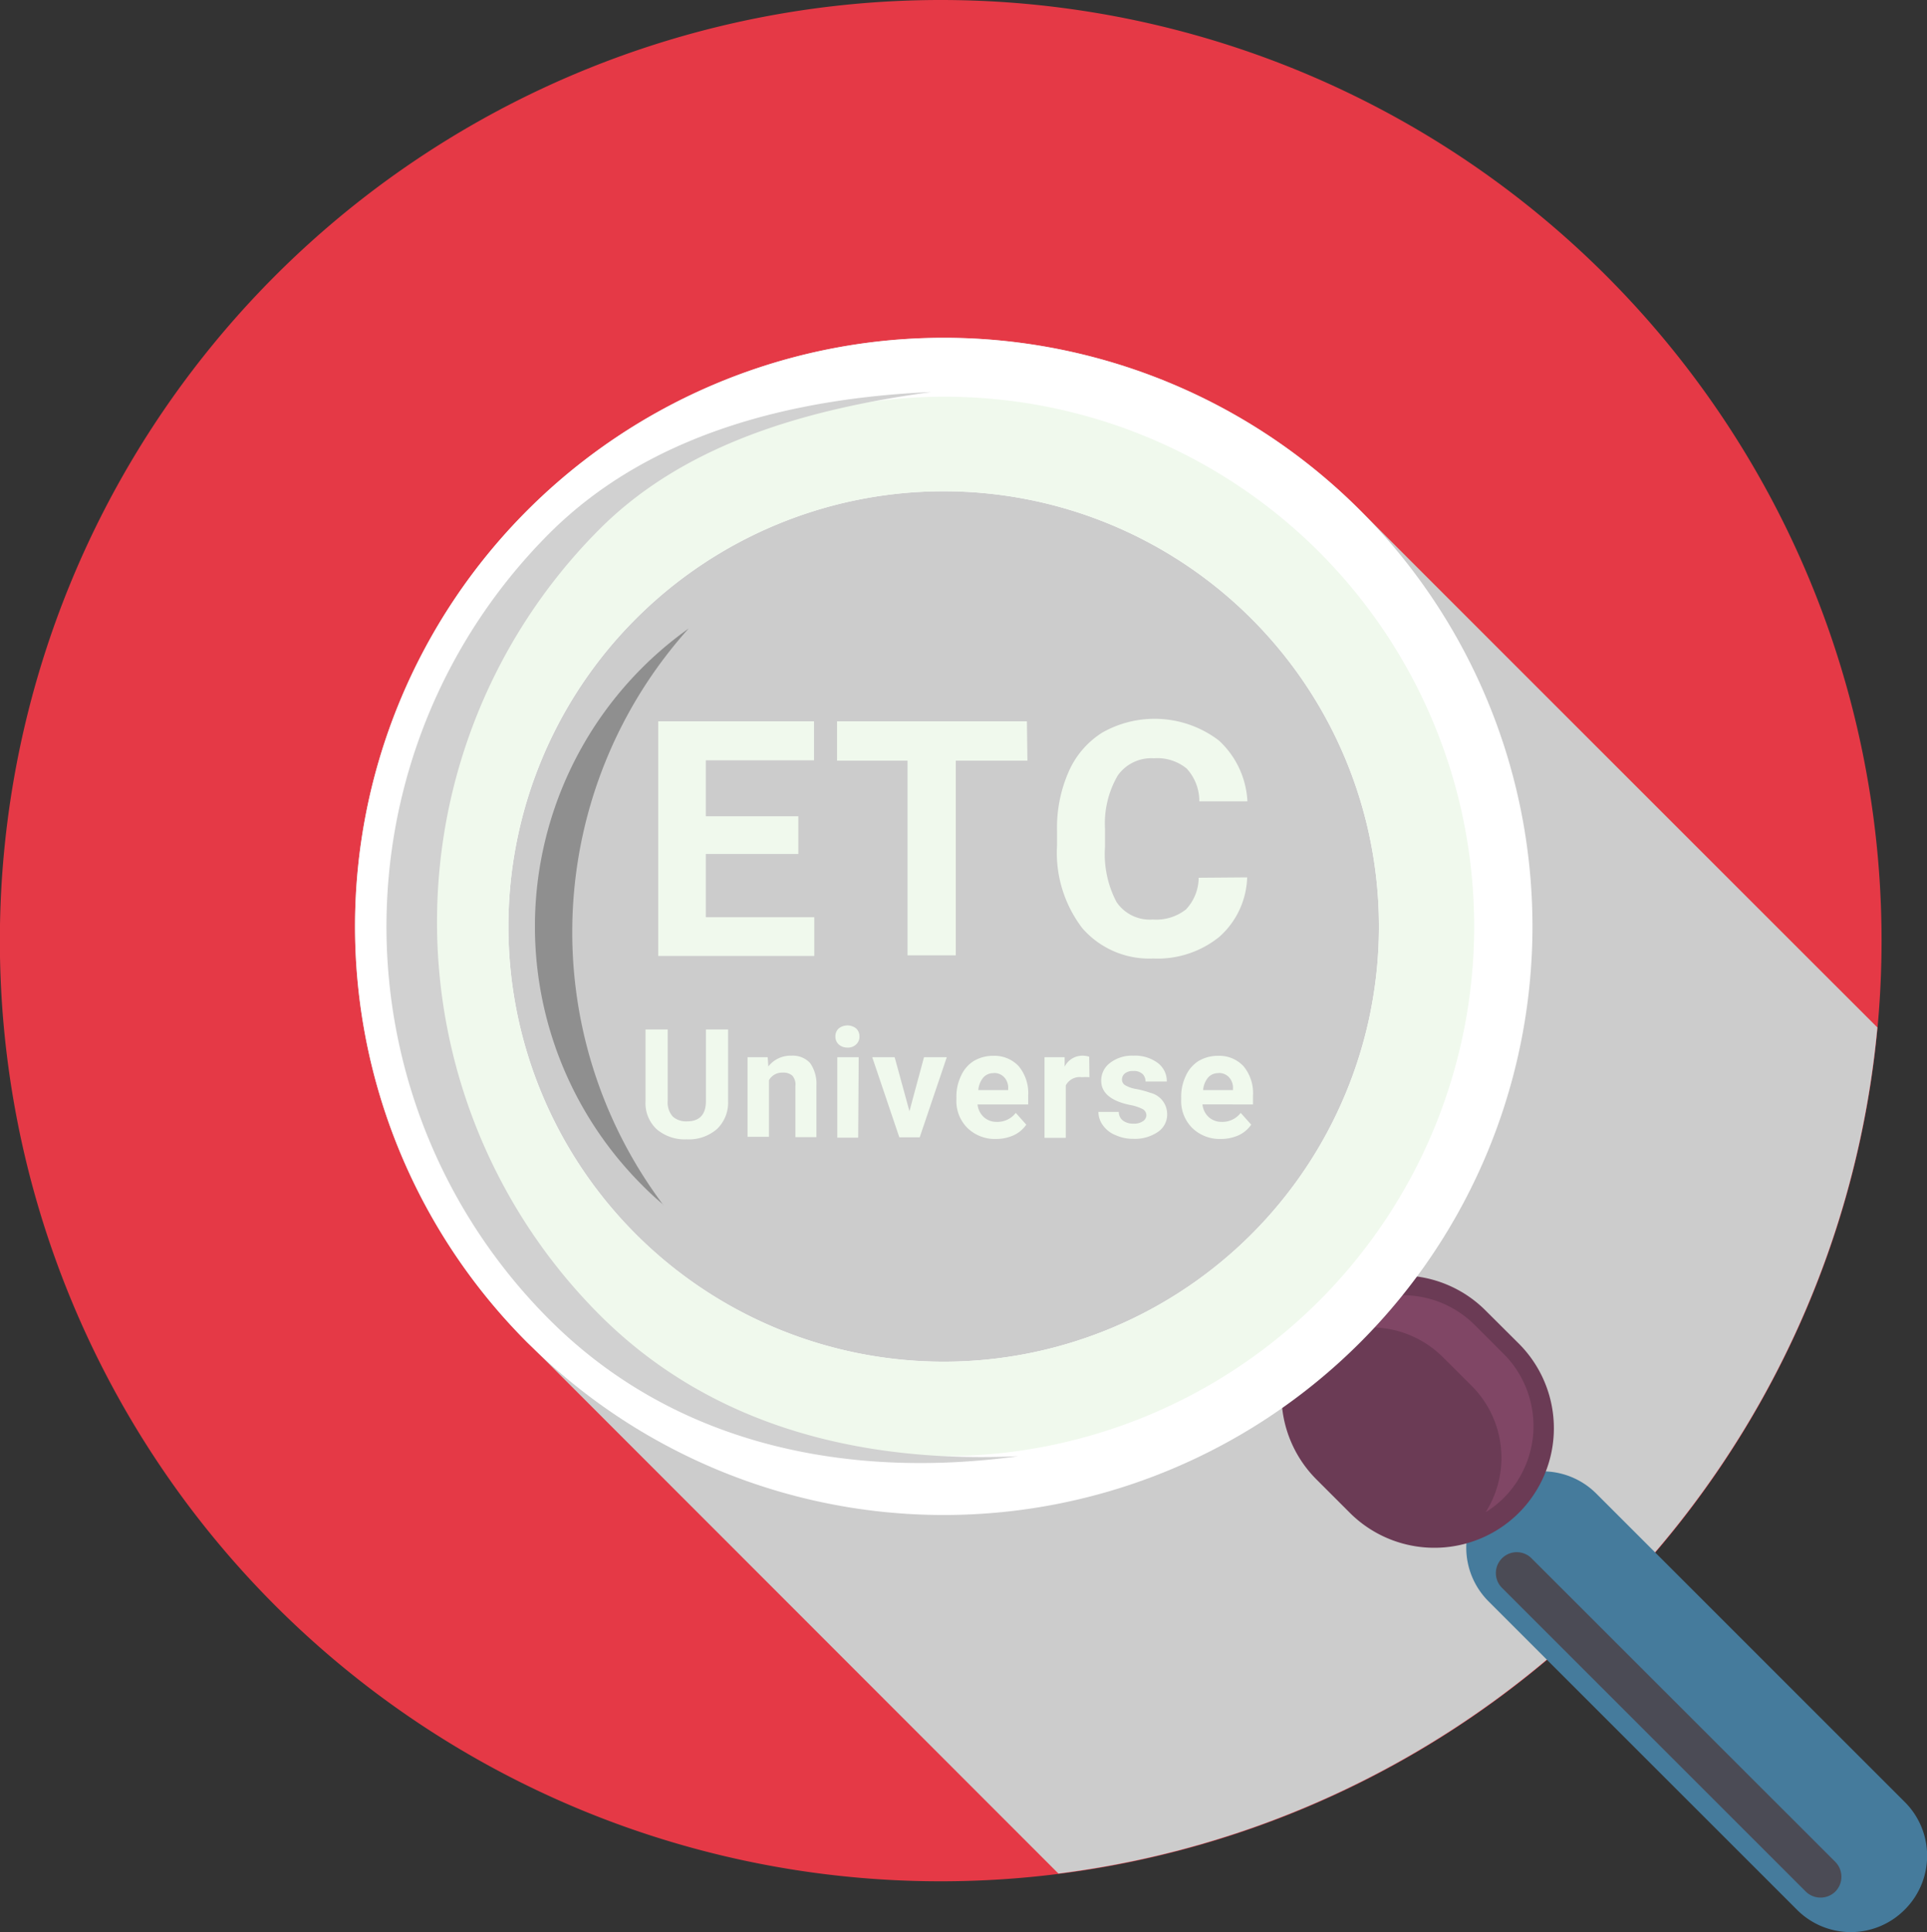 <svg xmlns="http://www.w3.org/2000/svg" viewBox="0 0 152.24 152.67"><rect x="0" y="0" width="152.24" height="152.67" fill="#333333" stroke="none"/><defs><style>.cls-1{isolation:isolate;}.cls-2{fill:#e53946;}.cls-3{mix-blend-mode:multiply;}.cls-4{fill:#ccc;}.cls-5{fill:#457b9c;}.cls-6{fill:#6b3b55;}.cls-7{fill:#804665;}.cls-8{mix-blend-mode:screen;}.cls-9{fill:#8f8f8f;}.cls-10{fill:#fff;}.cls-11{fill:#f0f9ed;}.cls-12{fill:#4b4b55;}.cls-13{fill:#d1d1d1;}</style></defs><g class="cls-1"><g id="Layer_2" data-name="Layer 2"><g id="Layer_1-2" data-name="Layer 1"><path class="cls-2" d="M148.65,74.32A74.33,74.33,0,1,1,74.33,0,74.33,74.33,0,0,1,148.65,74.32Z"/><g class="cls-3"><path class="cls-4" d="M148.32,81.19c-9.56-9.55-40.76-40.76-40.87-40.87A46.51,46.51,0,0,0,41.67,106.1l.41.38,41.54,41.57A74.34,74.34,0,0,0,148.32,81.19Z"/></g><path class="cls-5" d="M150.48,142.39a6,6,0,0,1,0,8.51h0a6,6,0,0,1-8.52,0l-24.35-24.35a6,6,0,0,1,0-8.51h0a6,6,0,0,1,8.52,0Z"/><path class="cls-6" d="M120,106.18a9.46,9.46,0,0,1,0,13.36h0a9.45,9.45,0,0,1-13.36,0L104,116.9a9.45,9.45,0,0,1,0-13.35h0a9.45,9.45,0,0,1,13.36,0Z"/><path class="cls-7" d="M105.12,104.72a8.36,8.36,0,0,0-1.12,1.41,8.07,8.07,0,0,1,10,1.12l2.26,2.25a8.05,8.05,0,0,1,1.11,10,8.43,8.43,0,0,0,1.42-1.12,8.06,8.06,0,0,0,0-11.4l-2.25-2.25A8.05,8.05,0,0,0,105.12,104.72Z"/><g class="cls-8"><path class="cls-9" d="M52.42,95.21c-.58-.49-1.14-1-1.69-1.56a28.9,28.9,0,0,1,0-40.88,28.41,28.41,0,0,1,3.67-3.1,35.9,35.9,0,0,0-2,45.54Z"/></g><path class="cls-10" d="M41.67,40.32a46.51,46.51,0,1,0,65.78,0A46.5,46.5,0,0,0,41.67,40.32Zm57.2,57.21a34.39,34.39,0,1,1,0-48.64A34.4,34.4,0,0,1,98.87,97.53Z"/><path class="cls-11" d="M45,43.61a41.86,41.86,0,1,0,59.21,0A41.87,41.87,0,0,0,45,43.61ZM98.87,97.53a34.39,34.39,0,1,1,0-48.64A34.4,34.4,0,0,1,98.87,97.53Z"/><path class="cls-12" d="M145,147.13a1.67,1.67,0,0,1,0,2.34h0a1.67,1.67,0,0,1-2.34,0l-24-24a1.65,1.65,0,0,1,0-2.33h0a1.65,1.65,0,0,1,2.34,0Z"/><path class="cls-13" d="M47.39,103.92a43.94,43.94,0,0,1,0-62.13c7-7,17-9.55,26.16-10.81C63,31.45,51.47,34.08,43.4,42.15a43.92,43.92,0,0,0,0,62.12c10.1,10.12,23.91,12.6,37.05,10.8C68.56,115.61,56.48,113,47.39,103.92Z"/><path class="cls-11" d="M63.07,67.48H55.76v5h8.57v3.06H52V57H64.31v3.08H55.76V64.5h7.31Z"/><path class="cls-11" d="M81.17,60.11H75.51V75.49H71.7V60.11H66.13V57h15Z"/><path class="cls-11" d="M98.53,69.33a6.54,6.54,0,0,1-2.2,4.7,7.75,7.75,0,0,1-5.23,1.71,7,7,0,0,1-5.59-2.39,9.83,9.83,0,0,1-2-6.56V65.66A11,11,0,0,1,84.42,61a6.91,6.91,0,0,1,2.68-3.12,8.38,8.38,0,0,1,9.19.63,7,7,0,0,1,2.26,4.81h-3.8a3.78,3.78,0,0,0-1-2.59,3.67,3.67,0,0,0-2.6-.81,3.24,3.24,0,0,0-2.85,1.37,7.53,7.53,0,0,0-1,4.22v1.39a8.13,8.13,0,0,0,.91,4.38,3.17,3.17,0,0,0,2.86,1.38,3.8,3.8,0,0,0,2.63-.8,3.7,3.7,0,0,0,1-2.5Z"/><path class="cls-11" d="M57.52,81.35V87a2.88,2.88,0,0,1-.87,2.21,3.38,3.38,0,0,1-2.4.82,3.42,3.42,0,0,1-2.36-.79A2.81,2.81,0,0,1,51,87V81.35h1.75V87a1.68,1.68,0,0,0,.4,1.23,1.57,1.57,0,0,0,1.11.38c1,0,1.49-.52,1.51-1.56V81.35Z"/><path class="cls-11" d="M60.65,83.54l.05.73a2.23,2.23,0,0,1,1.83-.85A1.86,1.86,0,0,1,64,84a2.85,2.85,0,0,1,.5,1.77v4.09H62.84V85.82A1.07,1.07,0,0,0,62.6,85a1.06,1.06,0,0,0-.78-.24,1.17,1.17,0,0,0-1.07.6v4.47H59.06V83.54Z"/><path class="cls-11" d="M66,81.9a.84.84,0,0,1,.26-.63,1.11,1.11,0,0,1,1.38,0,.84.84,0,0,1,.26.63.83.83,0,0,1-.26.63.93.93,0,0,1-.69.25,1,1,0,0,1-.69-.25A.83.83,0,0,1,66,81.9Zm1.8,8H66.15V83.54h1.69Z"/><path class="cls-11" d="M71.85,87.81,73,83.54H74.8l-2.14,6.33H71.05l-2.14-6.33h1.77Z"/><path class="cls-11" d="M78.7,90a3.1,3.1,0,0,1-2.26-.86,3,3,0,0,1-.88-2.27v-.17a3.76,3.76,0,0,1,.37-1.7,2.67,2.67,0,0,1,1-1.16,3,3,0,0,1,1.55-.41,2.62,2.62,0,0,1,2,.82,3.32,3.32,0,0,1,.75,2.32v.7h-4a1.57,1.57,0,0,0,.49,1,1.48,1.48,0,0,0,1,.38,1.83,1.83,0,0,0,1.53-.71l.83.93a2.46,2.46,0,0,1-1,.84A3.37,3.37,0,0,1,78.7,90Zm-.19-5.2a1.05,1.05,0,0,0-.82.34,1.77,1.77,0,0,0-.4,1h2.36V86a1.22,1.22,0,0,0-.31-.87A1.06,1.06,0,0,0,78.51,84.79Z"/><path class="cls-11" d="M86.07,85.12a4.62,4.62,0,0,0-.6,0,1.24,1.24,0,0,0-1.27.65v4.14H82.52V83.54h1.59l0,.75a1.57,1.57,0,0,1,1.41-.87,1.84,1.84,0,0,1,.53.08Z"/><path class="cls-11" d="M90.57,88.12a.57.57,0,0,0-.31-.49,3.68,3.68,0,0,0-1-.32C87.77,87,87,86.36,87,85.4a1.72,1.72,0,0,1,.7-1.41,2.82,2.82,0,0,1,1.83-.57,3,3,0,0,1,1.93.57,1.79,1.79,0,0,1,.72,1.47H90.5a.81.81,0,0,0-.23-.59,1,1,0,0,0-.74-.24,1,1,0,0,0-.66.19.62.62,0,0,0-.23.49.52.52,0,0,0,.26.45,2.58,2.58,0,0,0,.9.3,7.64,7.64,0,0,1,1.07.29,1.74,1.74,0,0,1,1.34,1.7,1.65,1.65,0,0,1-.74,1.4,3.22,3.22,0,0,1-1.93.54,3.3,3.3,0,0,1-1.4-.29,2.21,2.21,0,0,1-1-.77,1.79,1.79,0,0,1-.36-1.07h1.61a.85.85,0,0,0,.33.69,1.32,1.32,0,0,0,.83.24,1.21,1.21,0,0,0,.74-.19A.58.58,0,0,0,90.57,88.12Z"/><path class="cls-11" d="M96.46,90a3.1,3.1,0,0,1-2.26-.86,3,3,0,0,1-.88-2.27v-.17a3.76,3.76,0,0,1,.37-1.7,2.67,2.67,0,0,1,1-1.16,3,3,0,0,1,1.55-.41,2.62,2.62,0,0,1,2,.82,3.32,3.32,0,0,1,.75,2.32v.7H95a1.57,1.57,0,0,0,.49,1,1.5,1.5,0,0,0,1,.38,1.82,1.82,0,0,0,1.53-.71l.83.93a2.46,2.46,0,0,1-1,.84A3.37,3.37,0,0,1,96.46,90Zm-.19-5.2a1.05,1.05,0,0,0-.82.34,1.77,1.77,0,0,0-.4,1h2.36V86a1.22,1.22,0,0,0-.31-.87A1.06,1.06,0,0,0,96.27,84.79Z"/></g></g></g></svg>